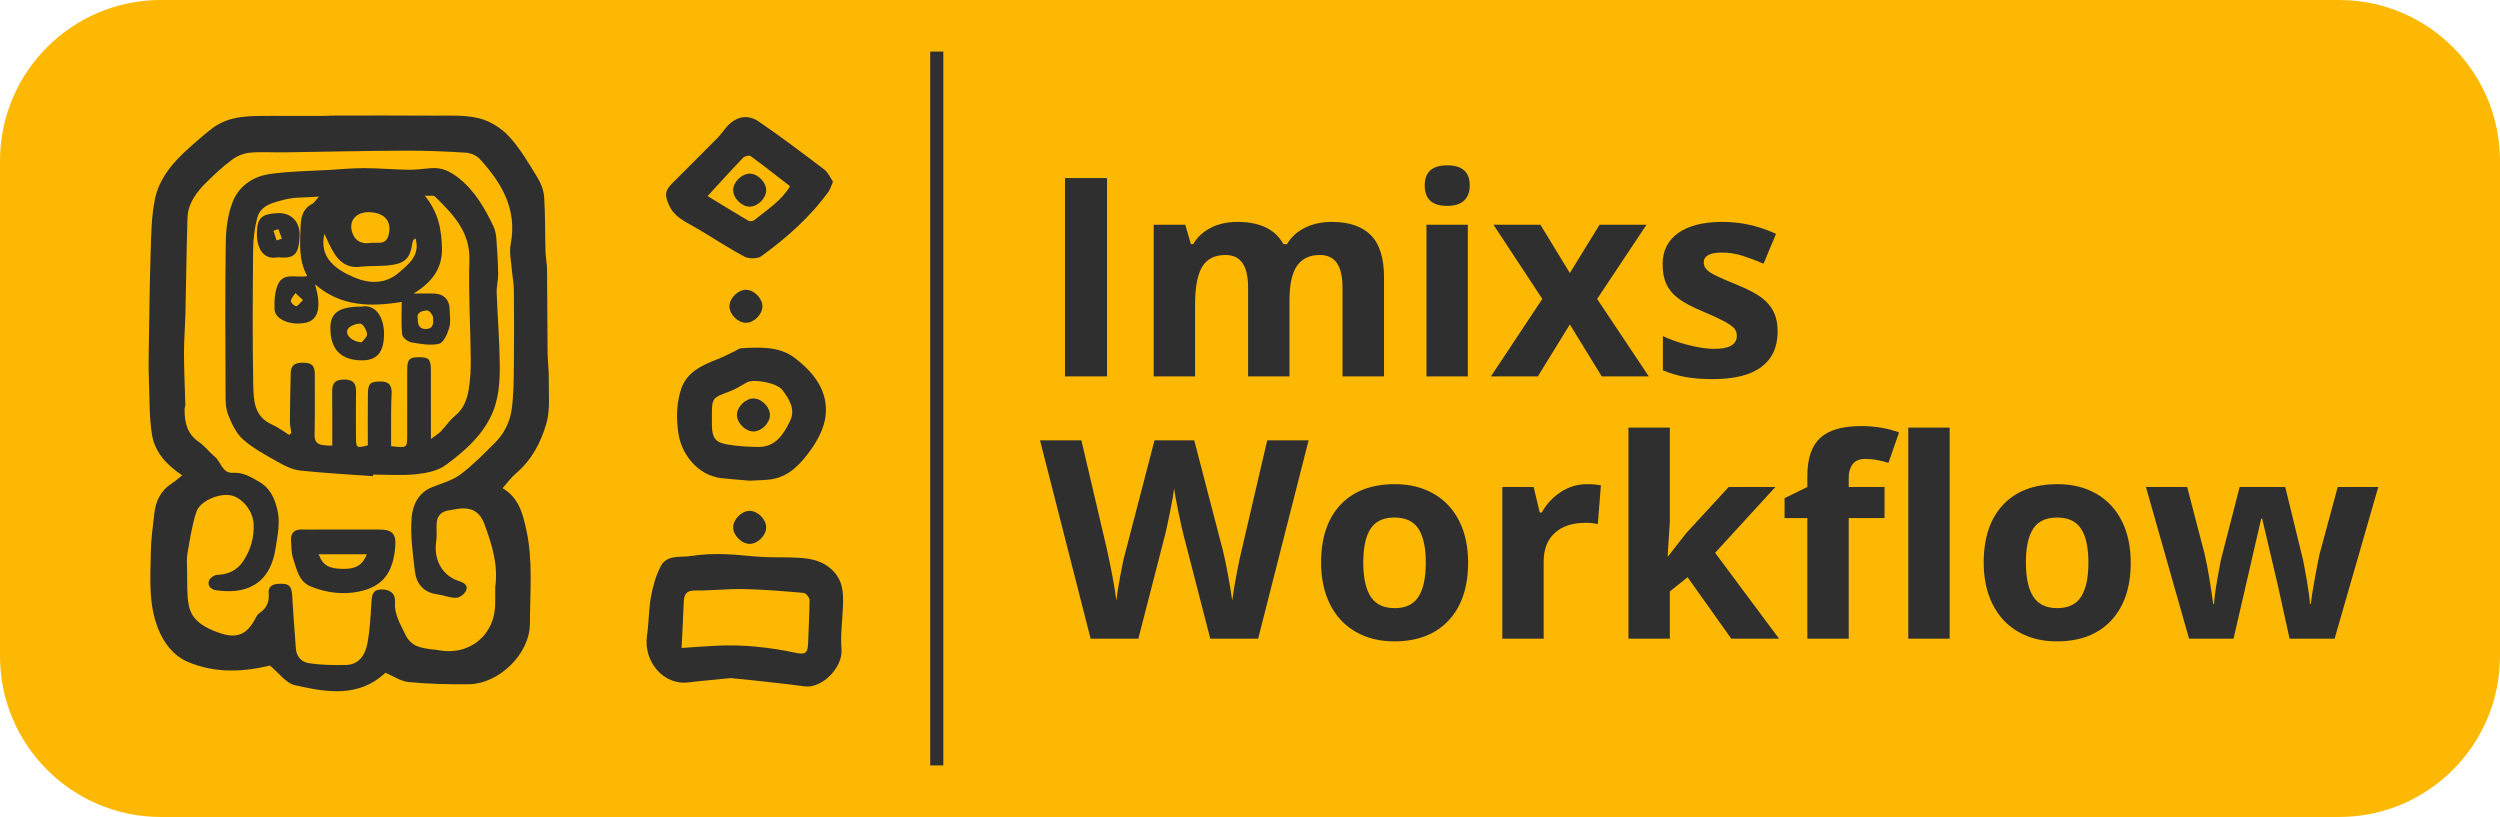 <?xml version="1.0" encoding="utf-8"?>
<!-- Generator: Adobe Illustrator 27.8.0, SVG Export Plug-In . SVG Version: 6.00 Build 0)  -->
<svg version="1.1" id="Calque_1" xmlns="http://www.w3.org/2000/svg" xmlns:xlink="http://www.w3.org/1999/xlink" x="0px" y="0px"
	 viewBox="0 0 1334.532 436.115" style="enable-background:new 0 0 1334.532 436.115;" xml:space="preserve">
<style type="text/css">
	.st0{fill:#FCB802;}
	.st1{fill:#2F2F2F;}
	.st2{fill:none;stroke:#2F2F2F;stroke-width:7;stroke-miterlimit:10;}
</style>
<g>
	<path class="st0" d="M1248.621,436.115H85.911C38.464,436.115,0,397.651,0,350.204V85.911C0,38.464,38.464,0,85.911,0h1162.71
		c47.447,0,85.911,38.464,85.911,85.911v264.293C1334.532,397.651,1296.068,436.115,1248.621,436.115z"/>
	<g>
		<g>
			<path class="st1" d="M268.281,260.613c8.705,5.113,10.817,13.655,12.697,22.284c3.603,16.538,1.92,33.324,1.89,49.988
				c-0.029,16.27-16.57,32.263-32.811,32.376c-10.612,0.074-21.273-0.136-31.822-1.154c-4.332-0.418-8.427-3.294-12.496-4.996
				c-14.334,13.514-31.535,10.393-48.219,6.681c-4.911-1.093-8.806-6.748-13.428-10.526c-14.132,3.461-29.392,4.271-43.964-2.008
				c-7.482-3.224-12.675-9.966-15.746-17.729c-5.277-13.339-4.069-27.391-3.859-41.259c0.101-6.667,1.122-13.326,1.838-19.976
				c0.737-6.845,3.494-12.543,9.531-16.367c1.776-1.125,3.335-2.592,5.387-4.213c-8.263-5.451-14.538-12.227-16.093-21.433
				c-1.522-9.006-1.264-18.322-1.646-27.508c-0.211-5.063-0.241-10.139-0.162-15.206c0.283-18.283,0.48-36.571,1.049-54.846
				c0.293-9.41,0.386-18.982,2.22-28.15c2.259-11.291,9.68-19.95,18.167-27.51c4.033-3.593,8.08-7.198,12.37-10.47
				c9.49-7.238,20.737-6.702,31.804-6.732c9.078-0.024,18.157,0.042,27.235,0.038c1.66-0.001,3.32-0.207,4.98-0.209
				c17.998-0.016,35.997-0.113,53.993,0.037c8.119,0.067,16.505-0.499,24.263,1.348c5.893,1.403,12.029,5.196,16.186,9.665
				c5.977,6.426,10.483,14.292,15.146,21.834c1.914,3.096,3.442,6.894,3.682,10.47c0.65,9.688,0.456,19.43,0.726,29.148
				c0.091,3.284,0.796,6.555,0.832,9.837c0.161,14.571,0.125,29.143,0.282,43.714c0.053,4.953,0.72,9.905,0.65,14.851
				c-0.111,7.846,0.816,16.094-1.285,23.43c-2.863,9.997-7.785,19.487-16.152,26.581
				C272.929,254.806,270.901,257.676,268.281,260.613z M264.357,313.383c1.715-11.887-1.813-22.87-5.816-33.774
				c-2.086-5.683-5.994-8.478-11.919-8.225c-2.125,0.091-4.224,0.675-6.346,0.936c-4.973,0.611-7.18,3.054-7.253,8.141
				c-0.04,2.832,0.263,5.716-0.165,8.487c-1.516,9.811,3.209,18.406,12.188,21.241c2.782,0.878,4.981,2.345,3.719,5.157
				c-0.79,1.761-3.421,3.715-5.27,3.761c-3.358,0.083-6.722-1.407-10.134-1.857c-7.362-0.972-11.103-5.706-11.906-12.401
				c-1.139-9.495-2.464-19.176-1.712-28.618c0.51-6.4,3.464-13.157,10.748-16.098c5.17-2.087,10.861-3.583,15.216-6.824
				c6.71-4.994,12.634-11.1,18.592-17.034c4.915-4.895,7.957-11.173,8.873-17.907c1.047-7.688,1.046-15.543,1.139-23.33
				c0.162-13.497,0.119-26.998-0.007-40.496c-0.032-3.448-0.789-6.884-1.053-10.338c-0.353-4.608-1.501-9.413-0.647-13.811
				c3.614-18.604-4.753-32.672-16.46-45.503c-1.712-1.876-4.862-3.232-7.435-3.392c-10.929-0.68-21.893-1.139-32.841-1.087
				c-21.451,0.102-42.899,0.619-64.349,0.919c-6.062,0.085-12.167-0.397-18.175,0.182c-3.255,0.314-6.781,1.73-9.418,3.683
				c-4.867,3.604-9.338,7.799-13.664,12.061c-5.345,5.265-9.927,11.232-10.175,19.122c-0.529,16.845-0.689,33.701-1.086,50.551
				c-0.172,7.282-0.801,14.56-0.785,21.839c0.02,9.183,0.497,18.365,0.737,27.549c0.017,0.636-0.426,1.279-0.43,1.92
				c-0.045,6.979,1.192,13.267,7.599,17.652c3.202,2.192,5.62,5.493,8.633,8.004c3.317,2.763,3.804,8.858,9.724,8.503
				c5.215-0.313,9.19,2.113,13.579,4.607c6.182,3.513,8.461,8.794,9.984,15.022c1.657,6.774,0.173,13.244-0.804,19.988
				c-3.005,20.736-16.537,25.229-31.752,23.081c-2.606-0.368-4.994-2.191-3.895-5.177c0.527-1.433,2.902-3.035,4.482-3.08
				c6.01-0.169,10.739-2.603,13.885-7.458c3.831-5.912,5.822-12.527,5.439-19.705c-0.371-6.952-5.955-13.971-12.16-15.241
				c-6.272-1.284-16.536,3.004-18.43,8.854c-2.299,7.099-3.404,14.607-4.711,21.994c-0.516,2.915-0.294,5.982-0.217,8.975
				c0.159,6.208-0.256,12.542,0.849,18.589c1.57,8.588,8.617,12.25,16.132,14.925c9.326,3.32,14.877,1.15,19.366-7.44
				c0.601-1.15,1.325-2.447,2.355-3.126c3.896-2.568,5.241-6.035,4.86-10.61c-0.268-3.212,1.721-4.725,4.93-4.927
				c6.104-0.383,7.391,0.998,7.699,7.305c0.444,9.073,1.286,18.125,1.866,27.192c0.293,4.58,3.288,7.331,7.102,7.883
				c6.461,0.935,13.094,1.094,19.638,0.933c6.989-0.171,10.266-5.397,11.399-11.274c1.4-7.263,1.743-14.752,2.21-22.164
				c0.23-3.642,0.459-6.697,5.139-6.874c4.542-0.172,7.71,1.996,7.424,6.56c-0.414,6.628,2.635,11.446,5.334,17.132
				c3.324,7.002,8.359,7.37,14.09,8.292c0.98,0.158,2.004,0.077,2.972,0.28c17.113,3.578,31.111-7.683,31.111-25.052
				C264.357,319.049,264.357,316.216,264.357,313.383z"/>
			<path class="st1" d="M390.028,361.98c-7.184,0.724-14.917,1.375-22.616,2.308c-13.147,1.594-24.114-11.028-22.023-25.132
				c1.014-6.839,0.874-13.865,2.113-20.651c1.014-5.554,2.603-11.238,5.193-16.21c3.305-6.343,10.474-4.599,16.119-5.484
				c5.693-0.893,11.553-1.152,17.323-1.018c7.086,0.165,14.147,1.18,21.234,1.54c6.307,0.32,12.649,0.018,18.949,0.411
				c6.426,0.4,12.481,1.45,17.702,6.319c6.053,5.645,6.265,12.4,5.97,19.618c-0.311,7.615-1.409,15.292-0.783,22.827
				c0.813,9.793-10.363,21.17-19.743,19.879c-9.469-1.303-18.986-2.257-28.486-3.33C397.536,362.668,394.081,362.376,390.028,361.98
				z M363.841,345.899c5.983-0.397,12.179-0.895,18.385-1.202c14.452-0.716,28.705,0.808,42.835,3.841
				c4.995,1.072,6.164-0.137,6.317-5.263c0.229-7.672,0.76-15.339,0.764-23.009c0.001-1.305-1.899-3.651-3.077-3.755
				c-10.695-0.945-21.416-1.831-32.145-2.063c-8.595-0.186-17.216,0.891-25.816,0.767c-4.866-0.071-5.954,2.188-6.103,6.232
				C364.717,329.159,364.279,336.867,363.841,345.899z"/>
			<path class="st1" d="M400.236,256.598c-4.254-0.371-9.529-0.763-14.789-1.305c-13.121-1.352-21.612-13.04-23.251-23.603
				c-1.274-8.208-1.133-16.237,1.374-23.933c3.006-9.227,11.297-12.839,19.622-16.087c3.177-1.239,6.2-2.872,9.29-4.332
				c1.042-0.492,2.052-1.394,3.112-1.451c9.972-0.53,20.343-1.157,28.676,5.204c10.015,7.645,18.013,17.535,16.414,31.04
				c-0.749,6.322-4.159,12.876-7.979,18.155c-5.185,7.165-11.318,14.108-20.996,15.572
				C408.282,256.376,404.769,256.325,400.236,256.598z M380.023,222.352c0,1.495-0.023,2.99,0.004,4.484
				c0.126,6.952,1.769,9.366,8.426,10.47c5.343,0.886,10.82,1.234,16.244,1.296c9.289,0.106,13.515-6.717,16.989-13.756
				c3.151-6.384-0.385-11.787-4.083-16.716c-2.787-3.714-15.316-6.073-18.934-4c-2.974,1.704-5.917,3.581-9.102,4.774
				C380.064,212.462,380.021,212.345,380.023,222.352z"/>
			<path class="st1" d="M444.654,96.971c-0.969,2.24-1.369,3.898-2.291,5.181c-9.857,13.72-22.394,24.752-35.931,34.601
				c-2.081,1.514-6.743,1.474-9.159,0.183c-9.147-4.885-17.77-10.74-26.774-15.91c-5.16-2.963-10.451-5.254-13.243-11.273
				c-2.415-5.206-2.596-7.738,1.548-11.879c8.075-8.07,16.171-16.119,24.195-24.24c1.616-1.636,2.937-3.561,4.418-5.332
				c5.129-6.134,11.459-7.69,17.919-3.235c11.801,8.139,23.276,16.761,34.692,25.439C442.078,92.064,443.187,94.857,444.654,96.971z
				 M377.72,104.665c7.736,4.71,14.699,9.016,21.762,13.15c0.758,0.443,2.433,0.293,3.12-0.269
				c6.819-5.578,14.507-10.29,19.126-18.143c-7.127-5.516-13.955-10.928-20.987-16.061c-0.774-0.565-3.217-0.014-4.036,0.837
				C390.428,90.709,384.362,97.441,377.72,104.665z"/>
			<path class="st1" d="M398.272,172.318c-4.395,0.049-8.987-4.588-8.888-8.974c0.096-4.218,4.513-8.593,8.723-8.64
				c4.395-0.049,8.987,4.588,8.888,8.975C406.899,167.898,402.484,172.271,398.272,172.318z"/>
			<path class="st1" d="M408.995,281.648c-0.078,4.211-4.486,8.606-8.695,8.669c-4.39,0.065-8.999-4.558-8.917-8.945
				c0.078-4.211,4.486-8.606,8.695-8.668C404.468,272.639,409.076,277.26,408.995,281.648z"/>
			<path class="st1" d="M199.141,254.188c-13.031-0.955-26.095-1.612-39.074-3.039c-4.09-0.45-8.192-2.541-11.869-4.622
				c-6.417-3.632-13.093-7.182-18.532-12.032c-3.711-3.309-6.095-8.541-7.958-13.345c-1.379-3.557-1.285-7.808-1.299-11.752
				c-0.099-26.643-0.287-53.29,0.105-79.928c0.105-7.153,1.036-14.688,3.531-21.315c3.252-8.636,10.864-13.973,19.913-15.262
				c10.603-1.511,21.416-1.558,32.14-2.207c6.11-0.37,12.226-0.963,18.337-0.934c7.946,0.038,15.887,0.745,23.834,0.863
				c3.942,0.059,7.894-0.564,11.842-0.864c5.739-0.437,10.199,1.665,14.804,5.333c8.704,6.933,13.844,16.078,18.487,25.706
				c0.966,2.003,1.388,4.384,1.561,6.63c0.483,6.267,0.861,12.551,0.966,18.834c0.054,3.276-0.916,6.575-0.8,9.842
				c0.446,12.565,1.48,25.117,1.643,37.682c0.13,10.029-0.361,20.031-5.181,29.382c-5.526,10.718-14.415,18.271-23.709,25.116
				c-4.199,3.093-10.317,4.298-15.722,4.866c-7.576,0.797-15.299,0.201-22.959,0.201
				C199.182,253.624,199.162,253.906,199.141,254.188z M154.368,232.179c0.386-0.329,0.773-0.657,1.159-0.986
				c-0.271-2.09-0.783-4.181-0.77-6.269c0.053-8.601,0.209-17.203,0.439-25.802c0.147-5.505,4.018-5.69,8.122-5.421
				c4.368,0.287,4.743,3.269,4.724,6.714c-0.058,10.563,0.141,21.131-0.106,31.689c-0.086,3.663,1.449,5.14,4.692,5.525
				c1.425,0.169,2.869,0.185,4.735,0.296c0-9.914,0.088-19.549-0.039-29.18c-0.06-4.556,2.052-6.131,6.41-6.133
				c4.423-0.003,6.398,1.724,6.324,6.22c-0.136,8.328-0.061,16.66-0.026,24.99c0.022,5.254,0.404,5.49,6.324,3.91
				c0-9.065-0.094-18.265,0.035-27.462c0.08-5.726,1.274-6.58,6.812-6.629c4.739-0.042,6.056,2.492,5.834,6.66
				c-0.168,3.154-0.241,6.316-0.261,9.476c-0.039,6.183-0.011,12.366-0.011,18.383c8.585,1.024,8.591,1.024,8.593-5.94
				c0.005-11.496-0.016-22.991,0.009-34.487c0.013-5.951,1.053-7.061,6.379-7.048c5.271,0.013,6.258,1.105,6.269,7.158
				c0.022,11.847,0.006,23.695,0.006,36.476c2.22-1.658,3.93-2.63,5.248-3.984c2.611-2.683,4.687-5.969,7.561-8.293
				c4.562-3.689,6.447-8.69,7.346-13.958c0.941-5.514,1.172-11.211,1.12-16.822c-0.161-17.387-1.307-34.795-0.727-52.15
				c0.516-15.444-8.773-24.724-18.385-34.202c-0.71-0.7-2.545-0.259-5.418-0.455c7.485,9.124,8.995,18.694,9.161,28.432
				c0.185,10.891-5.997,18.321-15.158,23.807c4.095,0,7.715-0.137,11.321,0.033c4.907,0.231,7.856,3.389,7.922,8.25
				c0.045,3.331,0.72,6.877-0.192,9.938c-0.965,3.239-3.002,8.001-5.411,8.576c-4.666,1.114-9.984,0.113-14.901-0.756
				c-1.873-0.331-4.665-2.576-4.831-4.178c-0.59-5.699-0.231-11.495-0.231-17.355c-16.117,2.563-32.379,2.749-46.317-9.468
				c3.637,11.983,1.887,19.106-4.892,20.53c-8.089,1.699-16.508-1.676-16.688-7.211c-0.146-4.479,0.098-9.454,1.917-13.404
				c2.973-6.457,9.929-3.099,15.527-4.287c-4.732-8.659-3.828-17.875-3.507-26.927c0.163-4.606,1.288-9.204,6.21-11.62
				c1.097-0.539,1.793-1.895,3.561-3.862c-7.19,0.554-13.163,0.204-18.655,1.663c-5.669,1.506-12.561,2.835-14.353,9.87
				c-1.372,5.39-2.078,11.085-2.13,16.653c-0.223,23.989-0.386,47.986,0.065,71.968c0.156,8.287,0.283,17.337,10.133,21.592
				C148.524,228.087,151.361,230.329,154.368,232.179z M221.819,127.231c-0.589,0.484-1.076,0.706-1.262,1.079
				c-0.283,0.568-0.423,1.23-0.512,1.868c-0.961,6.895-3.352,10.043-10.35,11.18c-5.829,0.947-11.885,0.399-17.778,1.068
				c-6.189,0.702-10.295-2.272-13.321-6.906c-2.377-3.64-3.983-7.784-5.418-10.671c-2.893,12.306,5.459,18.826,16.019,23.273
				c8.092,3.408,16.622,3.57,23.711-2.568C218.223,140.952,224.439,136.288,221.819,127.231z M198.166,129.641
				c3.474-0.329,7.789,1.303,9.23-4.035c1.77-6.555-1.128-11.065-8.01-12.154c-8.441-1.335-13.847,3.876-11.244,11.022
				C189.812,129.059,193.507,130.404,198.166,129.641z M223.017,170.296c-0.062,3.561,1.284,5.545,4.625,5.322
				c4.056-0.272,3.744-3.694,3.527-6.216c-0.119-1.387-2.152-3.781-3.144-3.694C225.423,165.936,222.174,166.567,223.017,170.296z
				 M161.766,160.205c-1.835-1.706-2.938-2.731-4.041-3.756c-0.879,1.387-2.294,2.721-2.441,4.181
				c-0.09,0.899,1.64,2.574,2.771,2.798C158.83,163.582,159.981,161.836,161.766,160.205z"/>
			<path class="st1" d="M169.906,282.681c10.881-0.002,21.762-0.014,32.643,0.003c6.846,0.01,8.987,2.315,8.451,9.016
				c-1.122,14.029-6.682,21.433-19.244,24.062c-8.705,1.821-17.423,0.707-25.764-2.651c-6.655-2.679-7.493-9.189-9.466-14.774
				c-1.015-2.874-0.874-6.173-1.148-9.29c-0.383-4.348,1.492-6.585,6.043-6.386C164.243,282.783,167.077,282.683,169.906,282.681z
				 M195.816,295.885c-8.757,0-17.151,0-25.721,0c2.209,5.934,5.437,7.734,13.211,7.792
				C190.066,303.729,193.591,301.582,195.816,295.885z"/>
			<path class="st1" d="M410.996,221.62c-0.062,4.209-4.455,8.618-8.666,8.697c-4.387,0.082-9.011-4.526-8.947-8.916
				c0.062-4.209,4.456-8.618,8.667-8.696C406.437,212.623,411.06,217.229,410.996,221.62z"/>
			<path class="st1" d="M400.272,110.318c-4.395,0.049-8.987-4.588-8.888-8.974c0.096-4.218,4.513-8.593,8.723-8.64
				c4.395-0.049,8.987,4.588,8.888,8.975C408.898,105.899,404.484,110.271,400.272,110.318z"/>
			<path class="st1" d="M192.893,163.679c8.258-1.567,12.387,6.695,12.107,15.464c-0.279,8.714-3.568,13.198-11.648,13.212
				c-11.255,0.02-16.985-5.727-16.993-17.252C176.352,166.935,181.078,163.67,192.893,163.679z M193.104,182.706
				c0.699-0.999,2.975-2.812,2.844-4.43c-0.165-2.036-2.248-5.469-3.595-5.513c-2.351-0.078-6.126,1.43-6.857,3.254
				C184.306,178.987,188.163,182.574,193.104,182.706z"/>
			<path class="st1" d="M148.278,137.342c-7.402,1.543-11.245-4.41-11.137-12.781c0.106-8.151,2.35-10.339,11.047-10.797
				c7.191-0.379,12.079,4.662,11.758,12.115C159.508,136.063,157.089,138.166,148.278,137.342z M148.599,122.314
				c-0.868,0.29-1.735,0.58-2.603,0.871c0.546,1.728,1.092,3.456,1.637,5.184c0.948-0.336,1.895-0.673,2.843-1.009
				C149.851,125.677,149.225,123.995,148.599,122.314z"/>
		</g>
	</g>
	<g>
		<path class="st1" d="M568.503,200.922V95.062h22.446v105.86H568.503z"/>
		<path class="st1" d="M688.338,200.922h-22.084V153.64c0-5.84-0.978-10.221-2.933-13.142c-1.955-2.92-5.032-4.38-9.232-4.38
			c-5.647,0-9.751,2.076-12.31,6.227c-2.559,4.152-3.837,10.982-3.837,20.491v38.086h-22.085v-80.952h16.871l2.969,10.354h1.231
			c2.172-3.716,5.31-6.625,9.413-8.725c4.102-2.1,8.809-3.15,14.119-3.15c12.116,0,20.321,3.959,24.618,11.875h1.955
			c2.173-3.765,5.37-6.685,9.595-8.761c4.223-2.075,8.989-3.114,14.3-3.114c9.171,0,16.111,2.354,20.817,7.06
			c4.707,4.707,7.06,12.25,7.06,22.627v52.785h-22.156V153.64c0-5.84-0.978-10.221-2.933-13.142c-1.955-2.92-5.032-4.38-9.232-4.38
			c-5.406,0-9.449,1.931-12.128,5.792c-2.679,3.862-4.019,9.992-4.019,18.392V200.922z"/>
		<path class="st1" d="M760.528,99.045c0-7.192,4.007-10.789,12.021-10.789c8.012,0,12.02,3.597,12.02,10.789
			c0,3.428-1.003,6.095-3.005,8.001c-2.004,1.907-5.009,2.86-9.015,2.86C764.535,109.906,760.528,106.286,760.528,99.045z
			 M783.554,200.922h-22.085v-80.952h22.085V200.922z"/>
		<path class="st1" d="M823.306,159.578l-26.067-39.607h25.054l15.712,25.777l15.857-25.777h25.053l-26.356,39.607l27.588,41.345
			H855.02l-17.016-27.732l-17.088,27.732h-25.054L823.306,159.578z"/>
		<path class="st1" d="M948.933,176.883c0,8.303-2.885,14.626-8.653,18.971c-5.769,4.344-14.397,6.517-25.886,6.517
			c-5.89,0-10.909-0.398-15.061-1.195c-4.152-0.796-8.037-1.966-11.657-3.512v-18.247c4.102,1.931,8.725,3.548,13.866,4.851
			c5.141,1.303,9.666,1.955,13.576,1.955c8.013,0,12.02-2.317,12.02-6.951c0-1.738-0.532-3.15-1.593-4.236
			c-1.062-1.086-2.896-2.317-5.503-3.693c-2.607-1.375-6.082-2.98-10.427-4.815c-6.228-2.607-10.802-5.02-13.722-7.241
			c-2.921-2.22-5.045-4.767-6.372-7.639c-1.328-2.872-1.991-6.408-1.991-10.608c0-7.192,2.788-12.755,8.363-16.69
			c5.575-3.934,13.479-5.901,23.714-5.901c9.75,0,19.235,2.125,28.456,6.372l-6.661,15.93c-4.055-1.738-7.846-3.161-11.368-4.272
			c-3.524-1.11-7.121-1.666-10.789-1.666c-6.517,0-9.775,1.763-9.775,5.286c0,1.979,1.051,3.692,3.15,5.141
			s6.697,3.597,13.794,6.444c6.323,2.559,10.957,4.949,13.901,7.168c2.944,2.221,5.116,4.779,6.518,7.675
			C948.233,169.425,948.933,172.877,948.933,176.883z"/>
		<path class="st1" d="M671.611,340.922h-25.559l-14.338-55.609c-0.531-1.979-1.438-6.069-2.715-12.272
			c-1.279-6.202-2.016-10.366-2.209-12.491c-0.289,2.607-1.014,6.796-2.172,12.563c-1.158,5.769-2.053,9.884-2.68,12.346
			l-14.264,55.464h-25.487l-27.008-105.86h22.084l13.54,57.781c2.365,10.669,4.078,19.912,5.141,27.732
			c0.291-2.751,0.953-7.011,1.992-12.78c1.037-5.768,2.014-10.245,2.932-13.432l15.424-59.302h21.215l15.422,59.302
			c0.676,2.655,1.521,6.711,2.535,12.165c1.014,5.455,1.785,10.137,2.316,14.047c0.482-3.765,1.256-8.459,2.318-14.083
			c1.061-5.623,2.027-10.174,2.896-13.649l13.467-57.781h22.084L671.611,340.922z"/>
		<path class="st1" d="M783.699,300.301c0,13.179-3.476,23.485-10.427,30.918c-6.951,7.435-16.63,11.151-29.035,11.151
			c-7.772,0-14.627-1.702-20.564-5.104c-5.937-3.403-10.499-8.291-13.685-14.663s-4.779-13.805-4.779-22.302
			c0-13.226,3.451-23.507,10.354-30.846c6.902-7.337,16.605-11.006,29.108-11.006c7.771,0,14.626,1.69,20.563,5.068
			c5.938,3.38,10.499,8.231,13.686,14.555C782.106,284.397,783.699,291.806,783.699,300.301z M727.728,300.301
			c0,8.014,1.314,14.072,3.946,18.175c2.63,4.104,6.914,6.154,12.852,6.154c5.89,0,10.125-2.038,12.708-6.118
			c2.582-4.079,3.874-10.148,3.874-18.211c0-8.012-1.304-14.021-3.91-18.029c-2.606-4.006-6.879-6.01-12.816-6.01
			c-5.89,0-10.137,1.991-12.743,5.974C729.031,286.218,727.728,292.241,727.728,300.301z"/>
		<path class="st1" d="M847.128,258.45c2.992,0,5.479,0.218,7.458,0.652l-1.665,20.708c-1.787-0.481-3.959-0.724-6.517-0.724
			c-7.049,0-12.539,1.81-16.473,5.431c-3.936,3.62-5.901,8.688-5.901,15.205v41.2h-22.085V259.97h16.727l3.258,13.613h1.087
			c2.509-4.537,5.9-8.193,10.173-10.97C837.462,259.838,842.107,258.45,847.128,258.45z"/>
		<path class="st1" d="M890.501,296.899l9.63-12.31l22.664-24.619h24.908l-32.149,35.118l34.104,45.834h-25.487l-23.315-32.801
			l-9.485,7.603v25.198h-22.085V228.256h22.085v50.251l-1.159,18.392H890.501z"/>
		<path class="st1" d="M1005.99,276.552h-19.115v64.37H964.79v-64.37h-12.164v-10.645l12.164-5.938v-5.938
			c0-9.219,2.269-15.953,6.807-20.201c4.537-4.247,11.803-6.372,21.795-6.372c7.627,0,14.409,1.135,20.347,3.403l-5.648,16.219
			c-4.441-1.399-8.544-2.1-12.309-2.1c-3.139,0-5.407,0.93-6.807,2.788c-1.4,1.858-2.1,4.235-2.1,7.132v5.068h19.115V276.552z
			 M1040.746,340.922h-22.084V228.256h22.084V340.922z"/>
		<path class="st1" d="M1137.411,300.301c0,13.179-3.476,23.485-10.427,30.918c-6.951,7.435-16.63,11.151-29.035,11.151
			c-7.772,0-14.627-1.702-20.564-5.104c-5.937-3.403-10.499-8.291-13.685-14.663s-4.779-13.805-4.779-22.302
			c0-13.226,3.451-23.507,10.354-30.846c6.902-7.337,16.605-11.006,29.108-11.006c7.771,0,14.626,1.69,20.563,5.068
			c5.938,3.38,10.499,8.231,13.686,14.555C1135.818,284.397,1137.411,291.806,1137.411,300.301z M1081.44,300.301
			c0,8.014,1.314,14.072,3.946,18.175c2.63,4.104,6.914,6.154,12.852,6.154c5.89,0,10.125-2.038,12.708-6.118
			c2.582-4.079,3.874-10.148,3.874-18.211c0-8.012-1.304-14.021-3.91-18.029c-2.606-4.006-6.879-6.01-12.816-6.01
			c-5.89,0-10.137,1.991-12.743,5.974C1082.743,286.218,1081.44,292.241,1081.44,300.301z"/>
		<path class="st1" d="M1222.2,340.922l-6.227-28.312l-8.399-35.77h-0.507l-14.771,64.081h-23.75l-23.025-80.952h22.012
			l9.341,35.842c1.495,6.421,3.017,15.278,4.562,26.574h0.435c0.192-3.668,1.037-9.485,2.534-17.45l1.158-6.155l9.992-38.811h24.329
			l9.485,38.811c0.192,1.062,0.495,2.632,0.905,4.707c0.41,2.076,0.808,4.284,1.195,6.625c0.386,2.342,0.735,4.634,1.05,6.879
			c0.313,2.244,0.494,4.043,0.543,5.395h0.435c0.435-3.476,1.206-8.242,2.316-14.301c1.11-6.058,1.906-10.148,2.39-12.273
			l9.703-35.842h21.649l-23.315,80.952H1222.2z"/>
	</g>
	<line class="st2" x1="500.057" y1="27.529" x2="500.057" y2="408.585"/>
</g>
</svg>
